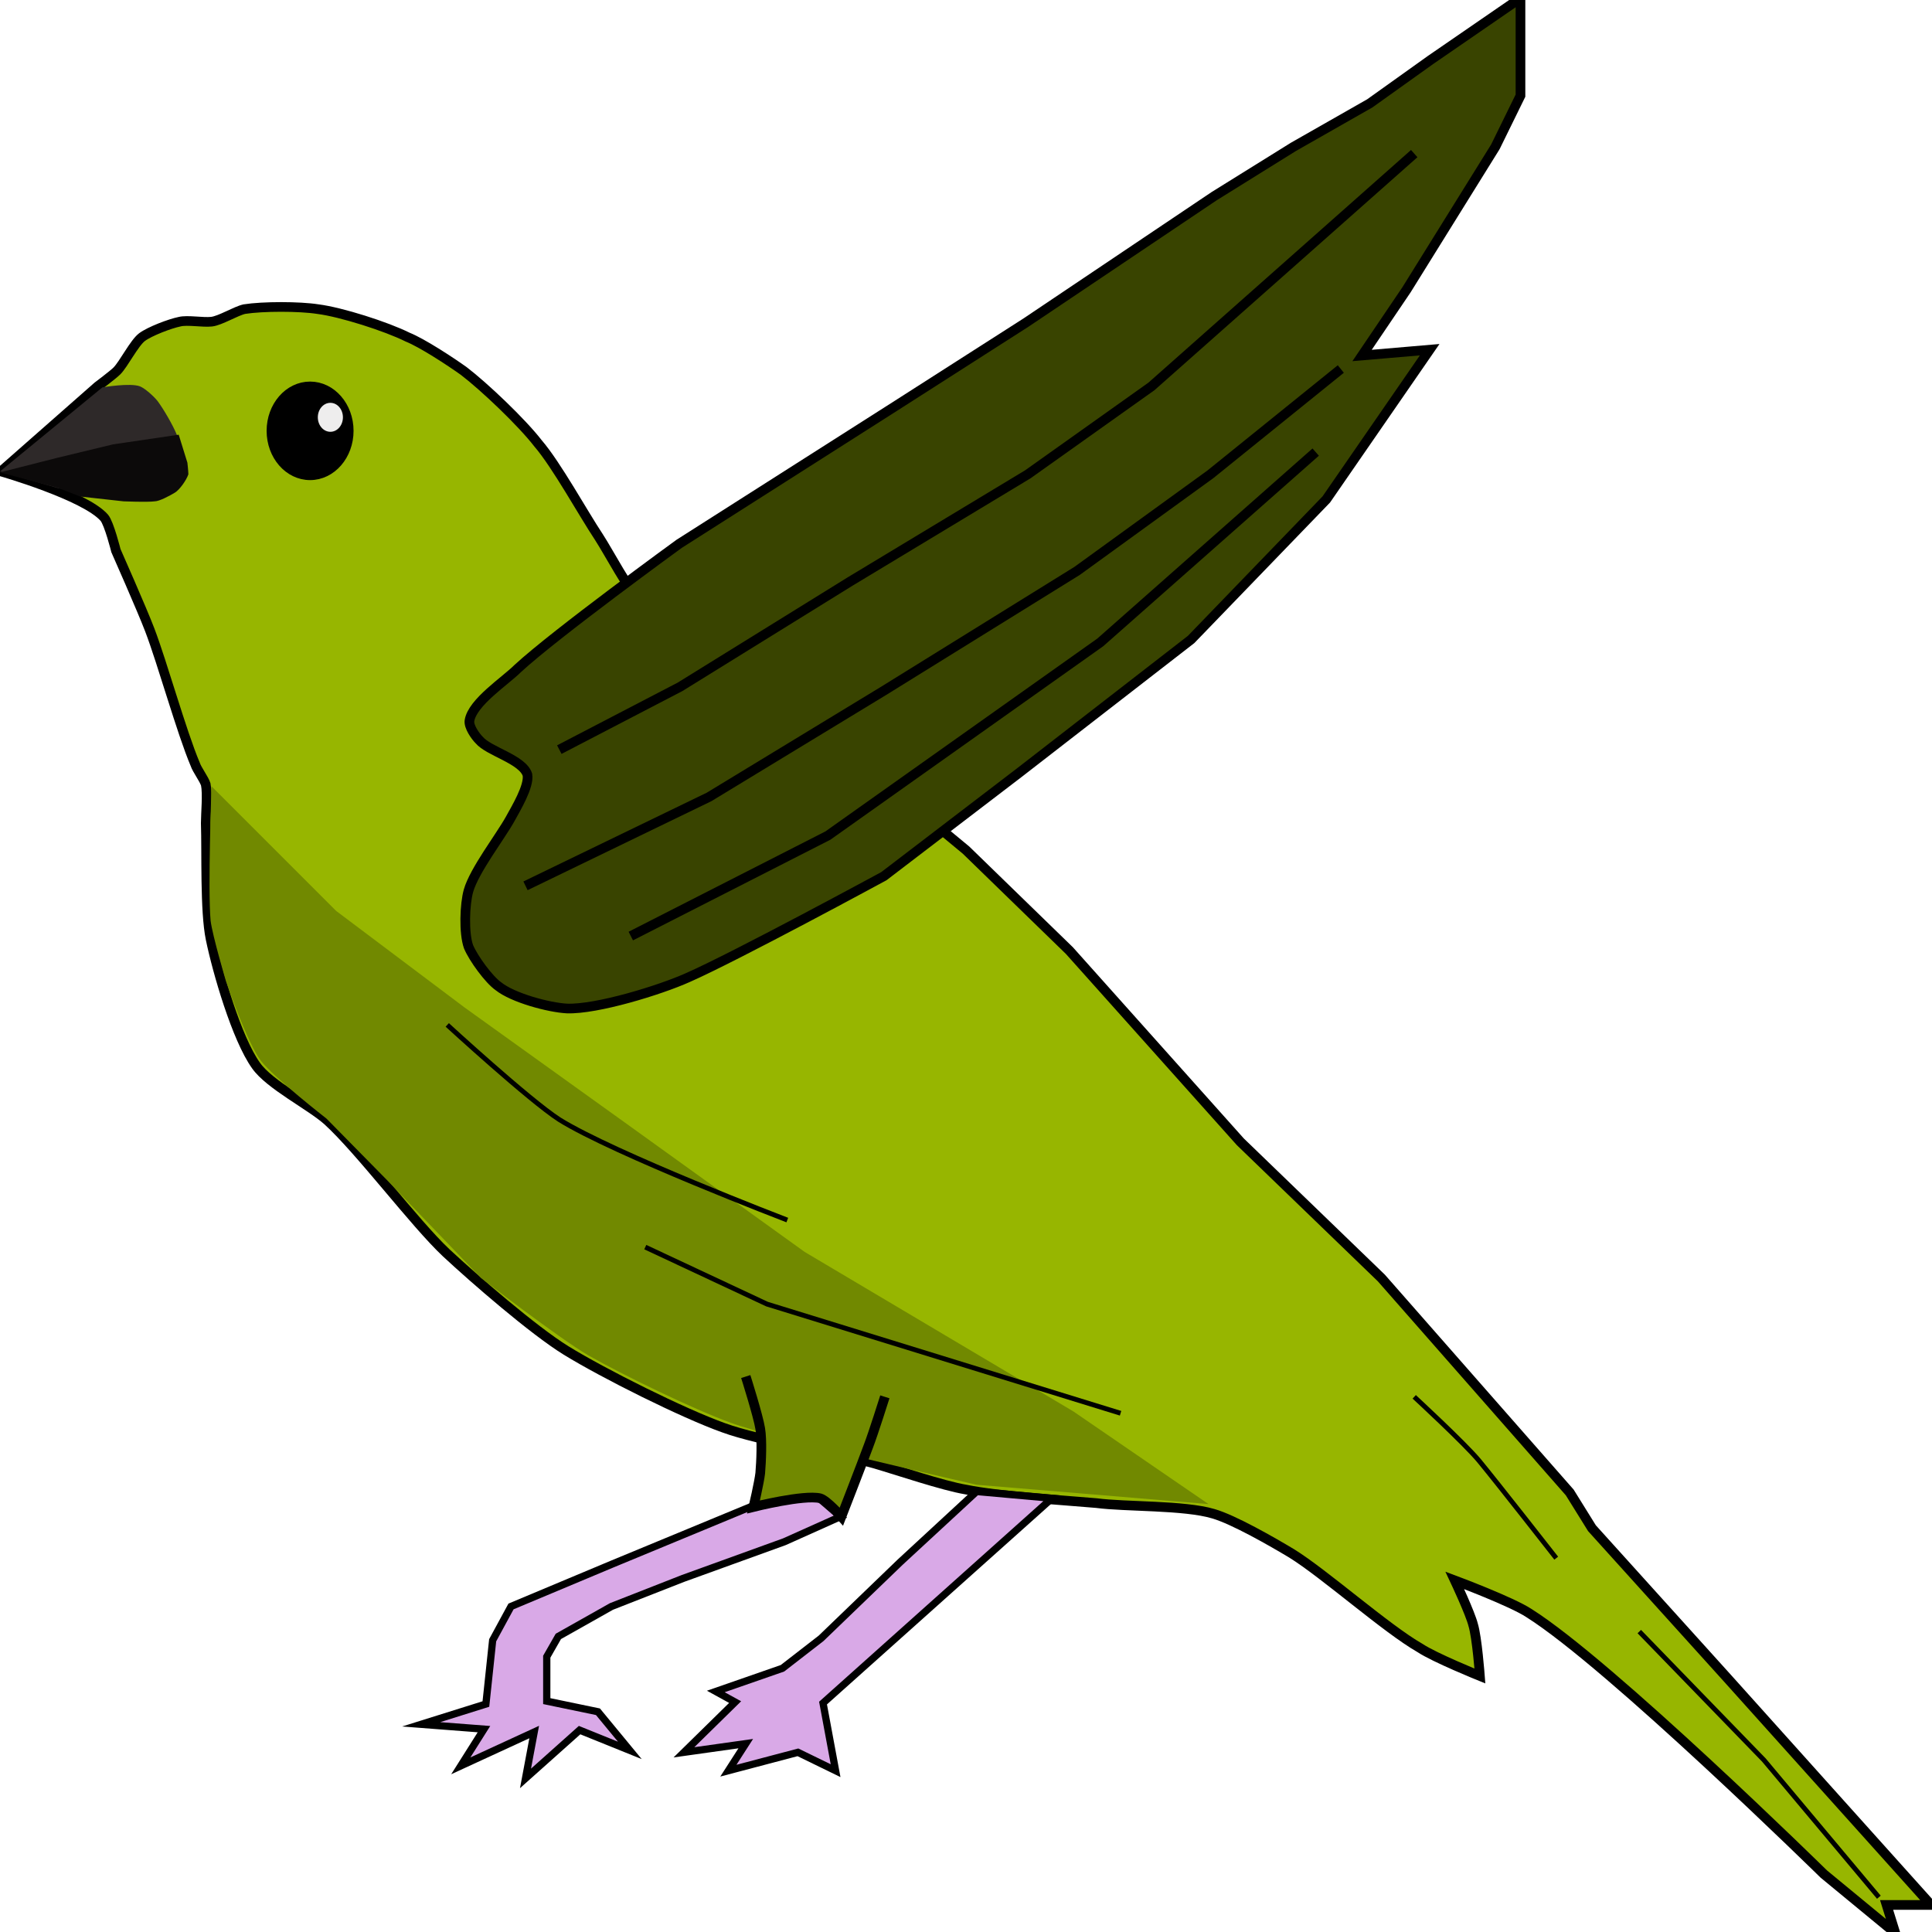 <?xml version="1.0" encoding="utf-8"?>
<!-- Generator: Adobe Illustrator 22.0.0, SVG Export Plug-In . SVG Version: 6.00 Build 0)  -->
<svg version="1.1" xmlns="http://www.w3.org/2000/svg" xmlns:xlink="http://www.w3.org/1999/xlink" x="0px" y="0px"
	 viewBox="0 0 200 200" style="enable-background:new 0 0 200 200;" xml:space="preserve">
<style type="text/css">
	.st0{fill:#97B600;stroke:#000000;stroke-miterlimit:10;}
	.st1{stroke:#000000;stroke-miterlimit:10;}
	.st2{fill:#EEEDED;}
	.st3{fill:#2E2929;}
	.st4{fill:#0C0A0A;}
	.st5{fill:#394400;stroke:#000000;stroke-miterlimit:10;}
	.st6{fill:#D9A9E7;stroke:#000000;stroke-width:0.75;stroke-miterlimit:10;}
	.st7{fill:none;stroke:#000000;stroke-miterlimit:10;}
	.st8{fill:none;stroke:#000000;stroke-width:0.5;stroke-miterlimit:10;}
	.st9{fill:#718900;}
	.st10{fill:#718900;stroke:#000000;stroke-miterlimit:10;}
	.st11{display:none;}
	.st12{display:inline;fill:#97B600;stroke:#000000;stroke-miterlimit:10;}
	.st13{display:inline;stroke:#000000;stroke-miterlimit:10;}
	.st14{display:inline;fill:#EEEDED;}
	.st15{display:inline;fill:#2E2929;}
	.st16{display:inline;fill:#0C0A0A;}
	.st17{display:inline;fill:#D9A9E7;stroke:#000000;stroke-width:0.75;stroke-miterlimit:10;}
	.st18{display:inline;fill:none;stroke:#000000;stroke-width:0.5;stroke-miterlimit:10;}
	.st19{display:inline;fill:#718900;}
	.st20{display:inline;fill:#718900;stroke:#000000;stroke-miterlimit:10;}
	.st21{display:inline;fill:#394400;stroke:#000000;stroke-miterlimit:10;}
	.st22{display:inline;fill:none;stroke:#000000;stroke-miterlimit:10;}
	.st23{display:inline;opacity:0;fill:none;stroke:#000000;stroke-miterlimit:10;}
</style>
<g id="Layer_2">
	<path class="st0" d="M20.2,79.1c-1.4-3.3-3.4-10.5-4.7-13.9C14.7,63.1,12,57,12,57s-0.7-2.8-1.2-3.4c-2-2.3-10.7-4.8-10.7-4.8
		L10.1,40c0,0,1.6-1.2,2-1.6c0.7-0.7,1.8-2.9,2.6-3.5c0.8-0.6,2.9-1.4,3.9-1.6c0.8-0.2,2.4,0.1,3.3,0c0.9-0.1,2.5-1.1,3.4-1.3
		c1.9-0.3,5.7-0.3,7.6,0c2.4,0.3,7.1,1.8,9.3,2.9c1.5,0.6,4.4,2.5,5.8,3.5c2.1,1.6,6,5.3,7.7,7.5c1.9,2.2,4.7,7.3,6.3,9.7
		c1.1,1.7,3,5.4,4.4,6.8c2.6,2.9,12.3,9.1,12.3,9.1l9.1,6.4L100,88l10.7,10.4l17.7,19.8l14.6,14.1l19.5,22.2l2.3,3.7l14,15.5
		l21.1,23.5h-4.6l0.9,2.9l-7.4-6.1c0,0-22.1-21.7-30.5-27c-1.8-1.2-7.7-3.4-7.7-3.4s1.6,3.4,1.9,4.6c0.4,1.3,0.7,5.3,0.7,5.3
		s-4.7-1.9-6.2-2.9c-3.5-2-9.9-7.7-13.3-9.8c-2-1.2-6-3.5-8.1-4.1c-3-0.9-9.1-0.7-12.1-1.1c-3.4-0.3-10.1-0.7-13.5-1.4
		c-2.4-0.4-7.1-2-9.5-2.7c-3.9-1.1-11.8-2.3-15.6-3.7c-4.2-1.5-12.4-5.6-16.3-8c-3.4-2.1-9.5-7.4-12.4-10.1
		c-3.3-3.1-8.9-10.6-12.3-13.7c-1.8-1.6-6-3.7-7.4-5.7c-2-2.8-4-9.7-4.7-13.1c-0.6-2.9-0.4-9-0.5-12c0-1,0.2-3,0-4
		C21.1,80.6,20.4,79.7,20.2,79.1z"/>
	<ellipse class="st1" cx="32.1" cy="44.6" rx="4" ry="4.6"/>
	<ellipse class="st2" cx="34.2" cy="43.2" rx="1.3" ry="1.5"/>
	<path class="st3" d="M5.9,50.5c0,0,9.2,2,12,0.5c0.5-0.2,1.3-1.3,1.4-1.9c0.2-1.1-0.7-3.1-1-4.1c-0.4-1-1.4-2.7-2-3.5
		C15.9,41,15,40.2,14.5,40c-1-0.4-3.9,0.1-3.9,0.1L0,48.8L5.9,50.5z"/>
	<path class="st4" d="M0,48.9l5.9-1.5l5.8-1.4l6.8-1l0.9,2.9c0,0,0.1,0.9,0.1,1.2c-0.2,0.6-0.9,1.6-1.4,1.9s-1.6,0.9-2.1,0.9
		c-0.8,0.1-3.2,0-3.2,0l-4.5-0.5L6,50.5L0,48.9z"/>
	<path class="st5" d="M58.7,104.4c-1.9-0.1-5.6-1.1-7.1-2.3c-1-0.7-2.6-2.9-3.1-4.1c-0.5-1.4-0.4-4.4,0-5.8c0.6-2.1,3.3-5.6,4.3-7.4
		c0.6-1.1,2-3.4,1.8-4.6c-0.5-1.6-4-2.4-5-3.6c-0.4-0.4-1.1-1.4-1-2c0.3-1.9,3.7-4.1,5-5.4c3.9-3.6,16.7-12.9,16.7-12.9l22.3-14.2
		l13.6-8.7l19.5-13.1l8.2-5.1l7.9-4.5l6.3-4.5l9.3-6.4v10.1l-2.6,5.3L145.6,30l-4.6,6.8l7-0.6l-10.7,15.5l-14,14.5L105.5,80
		l-14,10.7c0,0-15.3,8.3-20.3,10.5C68.3,102.5,61.8,104.5,58.7,104.4z"/>
	<polygon class="st6" points="87,157 81.2,159.6 70.7,163.4 63.3,166.3 57.8,169.4 56.6,171.5 56.6,176.1 61.9,177.2 65.2,181.2 
		60,179.1 54.4,184.1 55.3,179.3 47.7,182.8 50.1,179 43.6,178.5 50.3,176.4 51,169.8 52.9,166.3 63.4,161.9 77.9,155.9 82.6,155.1 
		84.8,155.1 	"/>
	<polygon class="st6" points="101.1,154.4 93.2,161.7 85,169.6 81,172.7 74.1,175.1 76.1,176.2 70.8,181.4 77.2,180.5 75.4,183.3 
		82.6,181.4 86.5,183.3 85.2,176.3 108.9,155.1 	"/>
	<polyline class="st7" points="57.9,77.6 70.4,71.1 88,60.2 106.4,49.1 119.2,40 146.4,15.9 	"/>
	<path class="st8" d="M151.1,169.6"/>
	<path class="st9" d="M21.9,81.4l12.9,12.9l13.3,10l16.3,11.7l18.9,13.6l27.8,16.5l14,9.6l-18-1.5l-6-0.5c0,0-21.1-4.8-25.4-6.4
		c-3.9-1.4-11.3-5-14.8-7c-3.1-1.8-11.1-8-11.1-8l-9.8-10.2l-6.2-6.3c0,0-5.4-4.2-6.8-6c-1.4-1.8-3.6-8.2-3.6-8.2s-1.4-4.7-1.6-6.3
		C21.5,92,21.9,81.4,21.9,81.4z"/>
	<path class="st10" d="M77.2,142.5c0,0,1.3,4.1,1.5,5.4c0.2,1.2,0.1,3.4,0,4.6c-0.1,0.9-0.7,3.5-0.7,3.5s5.2-1.3,6.9-0.9
		c0.7,0.2,2.2,1.9,2.2,1.9s2.1-5.4,2.8-7.3c0.5-1.3,1.7-5.1,1.7-5.1"/>
	<polyline class="st7" points="54.4,91.7 73.4,82.5 91.5,71.5 111.5,59.1 125.3,49.1 138.8,38.2 	"/>
	<polyline class="st8" points="194.5,196.4 182.6,182.2 169.7,168.9 	"/>
	<path class="st8" d="M146.4,144.6c0,0,5.2,4.8,6.7,6.6c1.9,2.3,8,10.1,8,10.1"/>
	<polyline class="st8" points="66.8,129.1 79.4,135 116,146.3 	"/>
	<path class="st8" d="M46.3,106.1c0,0,8.5,7.8,11.6,9.8c5.6,3.5,23.6,10.4,23.6,10.4"/>
	<polyline class="st7" points="65.3,96.9 85.7,86.5 113.9,66.5 136.2,46.8 	"/>
</g>
<g id="Layer_3" class="st11">
	<path class="st12" d="M20.5,79.2c-1.4-3.3-3.4-10.5-4.7-13.9c-0.8-2.1-3.5-8.2-3.5-8.2s-0.7-2.8-1.2-3.4c-2-2.3-10.7-4.8-10.7-4.8
		L10.5,40c0,0,1.6-1.2,2-1.6c0.7-0.7,1.8-2.9,2.6-3.5c0.8-0.6,2.9-1.4,3.9-1.6c0.8-0.2,2.4,0.1,3.3,0c0.9-0.1,2.5-1.1,3.4-1.3
		c1.9-0.3,5.7-0.3,7.6,0c2.4,0.3,7.1,1.8,9.3,2.9c1.5,0.6,4.4,2.5,5.8,3.5c2.1,1.6,6,5.3,7.7,7.5c1.9,2.2,4.7,7.3,6.3,9.7
		c1.1,1.7,3,5.4,4.4,6.8c2.6,2.9,12.3,9.1,12.3,9.1l9.1,6.4L100.4,88l10.7,10.4l17.7,19.7l14.6,14.1l19.5,22.2l2.3,3.7l14,15.5
		l21.1,23.5h-4.6l0.9,2.9l-7.4-6.1c0,0-22.1-21.7-30.5-27c-1.8-1.2-7.7-3.4-7.7-3.4s1.6,3.4,1.9,4.6c0.4,1.3,0.7,5.3,0.7,5.3
		s-4.7-1.9-6.2-2.9c-3.5-2-9.9-7.7-13.3-9.8c-2-1.2-6-3.5-8.1-4.1c-3-0.9-9.1-0.7-12.1-1.1c-3.4-0.3-10.1-0.7-13.5-1.4
		c-2.4-0.4-7.1-2-9.5-2.7c-3.9-1.1-11.8-2.3-15.6-3.7c-4.2-1.5-12.4-5.6-16.3-8c-3.4-2.1-9.5-7.4-12.4-10.1
		c-3.3-3.1-8.9-10.6-12.3-13.7c-1.8-1.6-6-3.7-7.4-5.7c-2-2.8-4-9.7-4.7-13.1c-0.6-2.9-0.4-9-0.5-12c0-1,0.2-3,0-3.9
		C21.5,80.7,20.7,79.7,20.5,79.2z"/>
	<ellipse class="st13" cx="32.5" cy="44.6" rx="4" ry="4.6"/>
	<ellipse class="st14" cx="34.5" cy="43.2" rx="1.3" ry="1.5"/>
	<path class="st15" d="M6.2,50.6c0,0,9.2,2,12,0.5c0.5-0.2,1.3-1.3,1.4-1.9c0.2-1.1-0.7-3.1-1-4.1c-0.4-1-1.4-2.7-2-3.5
		c-0.4-0.5-1.3-1.4-1.8-1.6c-1-0.4-3.9,0.1-3.9,0.1L0.3,48.9L6.2,50.6z"/>
	<path class="st16" d="M0.3,49l5.9-1.5l5.8-1.4l6.8-1l0.9,2.9c0,0,0.1,0.9,0.1,1.2c-0.2,0.6-0.9,1.6-1.4,1.9
		c-0.5,0.3-1.6,0.9-2.1,0.9c-0.8,0.1-3.2,0-3.2,0l-4.5-0.5l-2.2-0.9L0.3,49z"/>
	<polygon class="st17" points="87.4,157 81.6,159.7 71.1,163.4 63.6,166.3 58.1,169.4 56.9,171.5 56.9,176.1 62.2,177.2 65.6,181.2 
		60.4,179.1 54.7,184.1 55.6,179.3 48.1,182.8 50.4,179 43.9,178.5 50.6,176.4 51.3,169.8 53.2,166.3 63.7,161.9 78.2,155.9 
		82.9,155.1 85.1,155.1 	"/>
	<polygon class="st17" points="101.4,154.4 93.5,161.7 85.3,169.6 81.3,172.7 74.4,175.1 76.5,176.2 71.2,181.4 77.5,180.5 
		75.7,183.3 83,181.4 86.8,183.3 85.6,176.3 109.2,155.1 	"/>
	<path class="st18" d="M151.5,169.6"/>
	<path class="st19" d="M22.3,81.5l12.9,12.9l13.3,10l16.3,11.7l18.9,13.6l27.8,16.5l14,9.6l-18-1.5l-6-0.5c0,0-21.1-4.8-25.4-6.4
		c-3.9-1.4-11.3-5-14.8-7c-3.1-1.8-11.1-8-11.1-8l-9.8-10.2l-6.2-6.3c0,0-5.4-4.2-6.8-6c-1.4-1.8-3.6-8.2-3.6-8.2s-1.4-4.7-1.6-6.3
		C21.8,92,22.3,81.5,22.3,81.5z"/>
	<path class="st20" d="M77.5,142.5c0,0,1.3,4.1,1.5,5.4c0.2,1.2,0.1,3.4,0,4.6c-0.1,0.9-0.7,3.5-0.7,3.5s5.2-1.3,6.9-0.9
		c0.7,0.2,2.2,1.9,2.2,1.9s2.1-5.4,2.8-7.3c0.5-1.3,1.7-5.1,1.7-5.1"/>
	<polyline class="st18" points="194.9,196.4 182.9,182.2 170,168.9 	"/>
	<path class="st18" d="M146.7,144.6c0,0,5.2,4.8,6.7,6.6c1.9,2.3,8,10.1,8,10.1"/>
	<polyline class="st18" points="67.2,129.1 79.7,135 116.3,146.3 	"/>
	<path class="st18" d="M46.6,106.1c0,0,8.5,7.8,11.6,9.8c5.6,3.5,23.6,10.4,23.6,10.4"/>
	<path class="st21" d="M63.6,68.4c-1.9-0.3-5.9-0.2-7.6,0.5c-1.2,0.4-3.2,1.9-3.8,2.8c-0.7,1.1-1.1,3.6-1,4.9
		c0.2,1.9,2.4,5.4,3.1,7.2c0.4,1,1.5,3.3,1,4.2c-0.7,1.3-4.5,1.2-5.7,2c-0.4,0.3-1.4,0.9-1.4,1.5c0,1.7,3.1,4.2,4.2,5.6
		c3.4,3.8,14.8,14.4,14.8,14.4l20.4,16.6l12.5,10.2l17.7,15.1l7.5,6l7.3,5.5l5.6,5.1l8.4,7.4l1.7-8.6l-1.7-5.1l-6.9-14.2l-3.5-6.7
		l7.1,1.9l-8.3-15.3l-11.8-15.2l-15.9-15.4l-12.5-12c0,0-14.2-10.2-18.9-13.1C73,72,66.8,69,63.6,68.4z"/>
	<polyline class="st22" points="56.5,87.8 77.5,103.3 104.5,127.8 139.8,165 	"/>
	<polyline class="st22" points="133.8,141.3 113.8,115.9 89,90.5 69.3,77 	"/>
	<polyline class="st22" points="62.5,83.3 88.8,103.5 126.8,141.3 135.3,151.5 	"/>
	<line class="st23" x1="75.8" y1="58.5" x2="150.5" y2="0"/>
</g>
<g id="Layer_4">
</g>
</svg>
